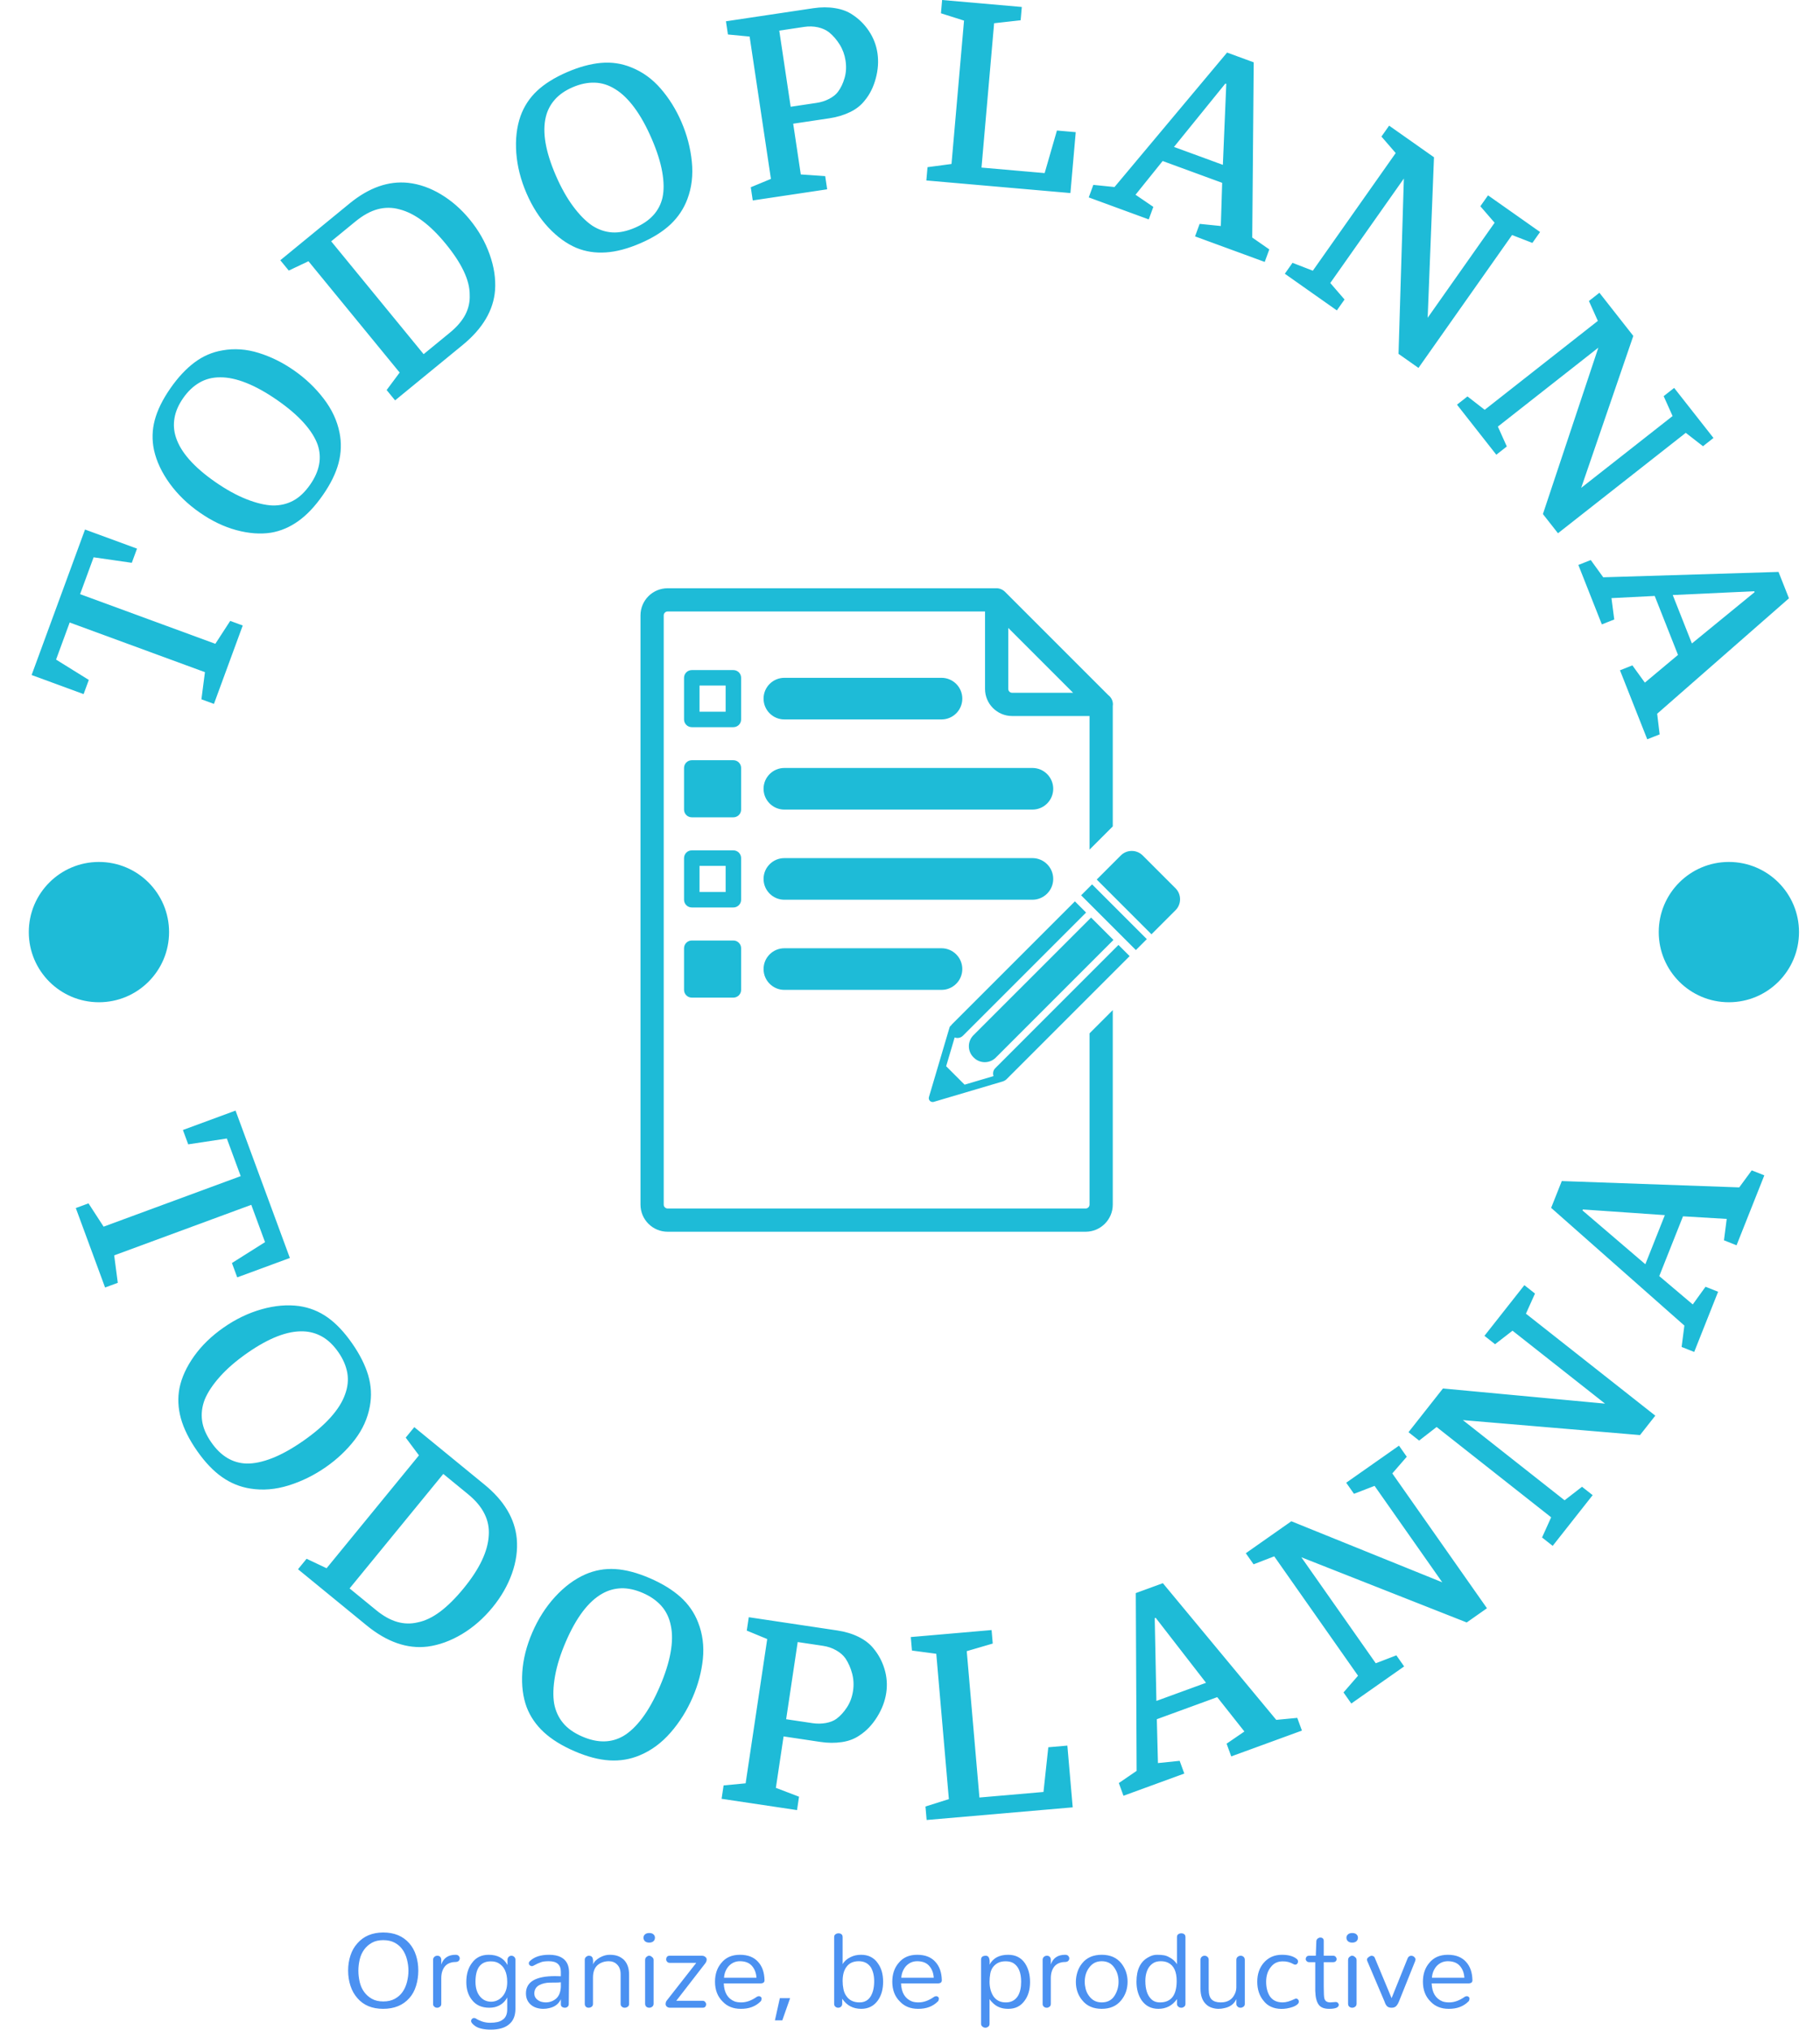 <svg xmlns="http://www.w3.org/2000/svg" version="1.1" xmlns:xlink="http://www.w3.org/1999/xlink" xmlns:svgjs="http://svgjs.dev/svgjs" width="1000" height="1115" viewBox="0 0 1000 1115"><g transform="matrix(1,0,0,1,0.158,0)"><svg viewBox="0 0 251 280" data-background-color="#ffffff" preserveAspectRatio="xMidYMid meet" height="1115" width="1000" xmlns="http://www.w3.org/2000/svg" xmlns:xlink="http://www.w3.org/1999/xlink"><g id="tight-bounds" transform="matrix(1,0,0,1,-0.04,0)"><svg viewBox="0 0 251.079 280" height="280" width="251.079"><g><svg viewBox="0 0 278.27 310.322" height="280" width="251.079"><g><svg viewBox="0 0 278.27 310.322" height="310.322" width="278.27"><g id="textblocktransform"><svg viewBox="0 0 278.27 310.322" height="310.322" width="278.27" id="textblock"><g><svg viewBox="0 0 278.27 278.27" height="278.27" width="278.27"><g transform="matrix(1,0,0,1,97.878,89.943)"><svg viewBox="0 0 82.513 98.383" height="98.383" width="82.513"><g><svg xmlns="http://www.w3.org/2000/svg" xmlns:xlink="http://www.w3.org/1999/xlink" version="1.1" x="0" y="0" viewBox="19.5 8.897 69.692 83.096" enable-background="new 0 0 100 100" xml:space="preserve" height="98.383" width="82.513" class="icon-o-0" data-fill-palette-color="accent" id="o-0"><g fill="#1ebbd7" data-fill-palette-color="accent"><g fill="#1ebbd7" data-fill-palette-color="accent"><rect x="75.645" y="50.364" transform="matrix(-0.707 -0.707 0.707 -0.707 101.356 144.708)" fill-rule="evenodd" clip-rule="evenodd" width="10" height="2" fill="#1ebbd7" data-fill-palette-color="accent"></rect></g><g fill="#1ebbd7" data-fill-palette-color="accent"><path fill-rule="evenodd" clip-rule="evenodd" d="M62.496 66.626c-0.777 0.778-0.777 2.051 0 2.829l0.059 0.059c0.777 0.777 2.051 0.777 2.828 0l2.652-2.652 11.137-11.137 1.414-1.414-1.414-1.414-0.059-0.059-1.414-1.414-1.414 1.414L62.496 66.626z" fill="#1ebbd7" data-fill-palette-color="accent"></path></g><g fill="#1ebbd7" data-fill-palette-color="accent"><path fill-rule="evenodd" clip-rule="evenodd" d="M81.941 55.665L81.941 55.665l-0.707-0.707-0.707 0.707L68.683 67.51l-3.358 3.358c-0.277 0.277-0.348 0.679-0.229 1.028l-3.737 1.106-2.381-2.381 1.1-3.715c0.357 0.136 0.778 0.063 1.064-0.223l3.359-3.358 0 0 12.551-12.551-0.707-0.707-0.029-0.03c-0.001-0.001-0.002-0.001-0.003-0.002l-0.705-0.705L63.056 61.882l0 0-3.358 3.359c-0.031 0.031-0.044 0.072-0.07 0.106-0.099 0.062-0.179 0.155-0.214 0.275l-2.657 8.979c-0.052 0.176-0.004 0.365 0.126 0.495s0.319 0.179 0.495 0.126l8.979-2.657c0.02-0.006 0.031-0.021 0.049-0.029 0.132-0.048 0.257-0.119 0.362-0.225l3.359-3.359 11.844-11.844 0.707-0.707-0.722-0.723L81.941 55.665z" fill="#1ebbd7" data-fill-palette-color="accent"></path></g><g fill="#1ebbd7" data-fill-palette-color="accent"><path fill-rule="evenodd" clip-rule="evenodd" d="M88.608 47.644l-4.243-4.242c-0.777-0.778-2.051-0.778-2.828 0l-1.696 1.695c-0.001 0.001-0.002 0.002-0.003 0.003l-1.411 1.411 1.414 1.414 4.243 4.243 1.414 1.414 1.414-1.414 0.848-0.848 0.849-0.849C89.386 49.694 89.386 48.421 88.608 47.644z" fill="#1ebbd7" data-fill-palette-color="accent"></path></g></g><g fill="#1ebbd7" data-fill-palette-color="accent"><g fill="#1ebbd7" data-fill-palette-color="accent"><g fill="#1ebbd7" data-fill-palette-color="accent"><path d="M80.5 39.65V24.088c0.009-0.063 0.02-0.127 0.02-0.193 0-0.488-0.233-0.923-0.595-1.196l-8.879-8.878-4.484-4.485c-0.096-0.096-0.205-0.171-0.321-0.236-0.025-0.016-0.052-0.029-0.079-0.043-0.204-0.101-0.428-0.16-0.66-0.16H23c-1.93 0-3.5 1.57-3.5 3.5v76.096c0 1.93 1.57 3.5 3.5 3.5h54c1.93 0 3.5-1.57 3.5-3.5v-25.12l-3 3v22.12c0 0.271-0.229 0.5-0.5 0.5H23c-0.271 0-0.5-0.229-0.5-0.5V12.396c0-0.271 0.229-0.5 0.5-0.5h41.001v9.999c0 1.93 1.57 3.5 3.5 3.5H77.5V42.65L80.5 39.65zM67.001 21.895v-7.877l2.39 2.389 5.986 5.988h-7.876C67.229 22.395 67.001 22.166 67.001 21.895z" fill="#1ebbd7" data-fill-palette-color="accent"></path></g></g><g fill="#1ebbd7" data-fill-palette-color="accent"><g fill="#1ebbd7" data-fill-palette-color="accent"><path d="M38.083 25.836h20.296c1.483 0 2.687-1.203 2.687-2.687s-1.204-2.687-2.687-2.687H38.083c-1.484 0-2.687 1.203-2.687 2.687S36.599 25.836 38.083 25.836z" fill="#1ebbd7" data-fill-palette-color="accent"></path></g></g><g fill="#1ebbd7" data-fill-palette-color="accent"><g fill="#1ebbd7" data-fill-palette-color="accent"><path d="M61.065 58.073c0-1.483-1.204-2.687-2.687-2.687H38.083c-1.484 0-2.687 1.203-2.687 2.687s1.202 2.687 2.687 2.687h20.296C59.862 60.76 61.065 59.557 61.065 58.073z" fill="#1ebbd7" data-fill-palette-color="accent"></path></g></g><g fill="#1ebbd7" data-fill-palette-color="accent"><g fill="#1ebbd7" data-fill-palette-color="accent"><path d="M70.122 32.104H38.083c-1.484 0-2.687 1.203-2.687 2.687 0 1.482 1.202 2.687 2.687 2.687h32.039c1.483 0 2.687-1.204 2.687-2.687C72.808 33.308 71.604 32.104 70.122 32.104z" fill="#1ebbd7" data-fill-palette-color="accent"></path></g></g><g fill="#1ebbd7" data-fill-palette-color="accent"><g fill="#1ebbd7" data-fill-palette-color="accent"><path d="M72.808 46.432c0-1.482-1.204-2.687-2.687-2.687H38.083c-1.484 0-2.687 1.204-2.687 2.687 0 1.483 1.202 2.687 2.687 2.687h32.039C71.604 49.118 72.808 47.915 72.808 46.432z" fill="#1ebbd7" data-fill-palette-color="accent"></path></g></g><g fill="#1ebbd7" data-fill-palette-color="accent"><path d="M31.498 26.836h-5.373c-0.552 0-1-0.447-1-1v-5.373c0-0.553 0.448-1 1-1h5.373c0.552 0 1 0.447 1 1v5.373C32.498 26.389 32.05 26.836 31.498 26.836zM27.125 24.836h3.373v-3.373h-3.373V24.836z" fill="#1ebbd7" data-fill-palette-color="accent"></path></g><path d="M31.498 31.104h-5.373c-0.552 0-1 0.447-1 1v5.373c0 0.553 0.448 1 1 1h5.373c0.552 0 1-0.447 1-1v-5.373C32.498 31.552 32.05 31.104 31.498 31.104z" fill="#1ebbd7" data-fill-palette-color="accent"></path><g fill="#1ebbd7" data-fill-palette-color="accent"><path d="M31.498 50.118h-5.373c-0.552 0-1-0.447-1-1v-5.373c0-0.553 0.448-1 1-1h5.373c0.552 0 1 0.447 1 1v5.373C32.498 49.671 32.05 50.118 31.498 50.118zM27.125 48.118h3.373v-3.373h-3.373V48.118z" fill="#1ebbd7" data-fill-palette-color="accent"></path></g><path d="M31.498 54.387h-5.373c-0.552 0-1 0.447-1 1v5.373c0 0.553 0.448 1 1 1h5.373c0.552 0 1-0.447 1-1v-5.373C32.498 54.834 32.05 54.387 31.498 54.387z" fill="#1ebbd7" data-fill-palette-color="accent"></path></g></svg></g></svg></g><path d="M27.905 172.771l8.049-2.967 8.306 22.533-8.05 2.967-0.809-2.195 5.061-3.191-2.103-5.705-20.964 7.727 0.55 4.198-1.942 0.716-4.478-12.149 1.942-0.716 2.31 3.562 20.964-7.727-2.12-5.753-5.907 0.894zM49.764 224.31v0c-1.791 1.248-3.69 2.184-5.699 2.808-2.008 0.623-3.955 0.783-5.84 0.48v0c-1.568-0.242-3.018-0.832-4.352-1.771-1.334-0.939-2.602-2.271-3.804-3.996v0c-1.222-1.753-2.048-3.413-2.478-4.981-0.43-1.568-0.502-3.104-0.214-4.606v0c0.327-1.619 1.07-3.245 2.228-4.878 1.159-1.633 2.666-3.096 4.523-4.39v0c1.856-1.294 3.798-2.227 5.825-2.799 2.022-0.568 3.926-0.731 5.713-0.488v0c1.589 0.227 3.038 0.802 4.346 1.726 1.308 0.924 2.563 2.249 3.765 3.975v0c1.176 1.687 1.998 3.318 2.465 4.893 0.462 1.579 0.545 3.154 0.25 4.727v0c-0.334 1.842-1.106 3.553-2.317 5.134-1.215 1.575-2.686 2.964-4.411 4.166zM37.751 206.868v0c-1.687 1.176-3.079 2.377-4.174 3.601-1.095 1.225-1.874 2.394-2.335 3.508v0c-0.417 1.084-0.552 2.16-0.405 3.231 0.142 1.074 0.613 2.185 1.414 3.333v0c1.457 2.09 3.255 3.166 5.392 3.229v0c1.154 0.02 2.459-0.254 3.915-0.824 1.461-0.573 3.043-1.454 4.746-2.641v0c1.704-1.188 3.093-2.379 4.169-3.574 1.07-1.191 1.807-2.356 2.211-3.494v0c0.424-1.121 0.545-2.224 0.362-3.31-0.192-1.087-0.652-2.154-1.381-3.198v0c-0.728-1.045-1.54-1.826-2.434-2.344-0.9-0.513-1.868-0.789-2.905-0.826v0c-2.413-0.097-5.272 1.006-8.575 3.309zM67.722 225.357l-14.328 17.506 4.075 3.334c1.083 0.887 2.149 1.48 3.197 1.782 1.048 0.301 2.095 0.326 3.141 0.075v0c1.124-0.221 2.271-0.769 3.443-1.645 1.162-0.875 2.361-2.067 3.596-3.577v0c2.42-2.957 3.696-5.643 3.828-8.056v0c0.086-1.173-0.134-2.283-0.658-3.329-0.515-1.047-1.355-2.048-2.52-3.001v0zM61.976 219.806l1.311-1.602 10.744 8.793c2.999 2.454 4.641 5.209 4.927 8.264v0c0.155 1.738-0.092 3.517-0.74 5.335-0.652 1.824-1.636 3.539-2.951 5.147v0c-1.383 1.689-2.943 3.057-4.683 4.102-1.744 1.042-3.501 1.679-5.269 1.913v0c-3.107 0.381-6.218-0.704-9.335-3.255v0l-10.474-8.572 1.311-1.602 3.058 1.448 14.126-17.259zM105.86 259.506v0c-0.866 2.004-1.989 3.799-3.368 5.385-1.38 1.587-2.951 2.747-4.714 3.482v0c-1.46 0.619-3.004 0.881-4.632 0.784-1.628-0.096-3.407-0.562-5.338-1.396v0c-1.961-0.848-3.537-1.825-4.729-2.933-1.191-1.107-2.06-2.376-2.606-3.804v0c-0.574-1.549-0.797-3.323-0.671-5.321 0.126-1.998 0.638-4.036 1.536-6.112v0c0.898-2.077 2.058-3.892 3.481-5.446 1.42-1.547 2.954-2.688 4.601-3.421v0c1.471-0.644 3.005-0.916 4.604-0.819 1.598 0.098 3.363 0.564 5.293 1.399v0c1.888 0.816 3.445 1.771 4.671 2.865 1.223 1.1 2.123 2.396 2.7 3.888v0c0.686 1.742 0.929 3.604 0.731 5.585-0.205 1.979-0.724 3.933-1.559 5.864zM86.467 250.994v0c-0.816 1.888-1.368 3.641-1.655 5.259-0.287 1.618-0.334 3.022-0.139 4.211v0c0.215 1.141 0.667 2.128 1.355 2.961 0.686 0.838 1.671 1.535 2.956 2.09v0c2.339 1.011 4.434 0.98 6.285-0.092v0c0.992-0.59 1.957-1.51 2.895-2.76 0.94-1.256 1.822-2.837 2.646-4.743v0c0.824-1.906 1.379-3.65 1.665-5.233 0.284-1.576 0.297-2.954 0.042-4.135v0c-0.229-1.176-0.707-2.178-1.434-3.004-0.735-0.824-1.688-1.488-2.857-1.994v0c-1.169-0.505-2.27-0.743-3.303-0.712-1.035 0.037-2.003 0.312-2.905 0.826v0c-2.103 1.187-3.954 3.629-5.551 7.326zM121.918 251.061l-1.766 11.801 4.006 0.599c0.722 0.108 1.414 0.101 2.076-0.021 0.662-0.122 1.201-0.337 1.616-0.644v0c0.588-0.435 1.122-1.02 1.601-1.753 0.478-0.727 0.788-1.566 0.93-2.517v0c0.136-0.906 0.09-1.788-0.137-2.647-0.227-0.859-0.565-1.628-1.014-2.305v0c-0.349-0.495-0.826-0.912-1.433-1.251-0.606-0.346-1.279-0.574-2.02-0.685v0zM125.388 266.332v0l-5.629-0.842-1.178 7.864 3.541 1.355-0.306 2.047-11.536-1.726 0.306-2.047 3.369-0.321 3.302-22.058-3.127-1.293 0.306-2.047 13.543 2.027c1.207 0.181 2.289 0.507 3.245 0.979 0.949 0.471 1.701 1.05 2.256 1.736v0c0.786 0.936 1.358 2.001 1.716 3.195 0.358 1.194 0.445 2.408 0.26 3.642v0c-0.189 1.26-0.654 2.485-1.396 3.675-0.742 1.19-1.622 2.119-2.641 2.785v0c-0.766 0.543-1.673 0.893-2.723 1.052-1.05 0.158-2.153 0.151-3.308-0.023zM151.745 251.292l-3.975 1.163 1.938 22.379 9.796-0.849 0.737-6.836 2.915-0.253 0.817 9.44-22.339 1.934-0.178-2.063 3.578-1.129-1.924-22.22-3.719-0.497-0.178-2.062 12.354-1.07zM187.507 266.602l2.721-1.863-4.154-5.253-9.237 3.373 0.172 6.708 3.318-0.343 0.71 1.944-9.301 3.397-0.71-1.944 2.721-1.863-0.127-27.183 4.141-1.513 17.337 20.898 3.216-0.305 0.71 1.944-10.807 3.947zM176.665 247.358l-0.15 0.054 0.256 12.653 7.591-2.772zM205.386 258.766l2.219-2.556-12.815-18.253-3.157 1.219-1.19-1.694 6.964-4.889 23.079 9.333-10.351-14.743-3.149 1.214-1.189-1.695 8.072-5.667 1.189 1.694-2.211 2.55 14.474 20.615-3.095 2.173-25.289-9.97 11.38 16.209 3.149-1.213 1.19 1.694-8.08 5.673zM235.746 235.074l1.392-3.084-17.515-13.807-2.674 2.075-1.626-1.282 5.267-6.683 24.787 2.316-14.147-11.151-2.668 2.066-1.626-1.281 6.105-7.746 1.626 1.281-1.386 3.077 19.783 15.593-2.341 2.97-27.087-2.291 15.554 12.26 2.668-2.066 1.626 1.281-6.112 7.754zM263.564 189.636l0.421-3.27-6.685-0.396-3.63 9.139 5.121 4.336 1.952-2.705 1.924 0.764-3.654 9.203-1.924-0.764 0.42-3.27-20.374-17.996 1.628-4.098 27.136 0.968 1.912-2.604 1.924 0.764-4.247 10.693zM241.985 184.922l-0.058 0.148 9.614 8.229 2.982-7.51z" fill="#1ebbd7" data-fill-palette-color="primary"></path><path d="M12.718 106.126L4.768 103.208 12.935 80.963 20.885 83.882 20.089 86.049 14.249 85.209 12.181 90.843 32.865 98.436 35.137 94.934 37.052 95.637 32.651 107.624 30.736 106.921 31.273 102.771 10.589 95.178 8.507 100.849 13.514 103.959ZM44.869 56.617V56.617C46.633 57.844 48.147 59.282 49.41 60.928 50.677 62.57 51.492 64.313 51.857 66.159V66.159C52.165 67.691 52.116 69.237 51.709 70.797 51.297 72.353 50.498 73.984 49.312 75.688V75.688C48.111 77.415 46.855 78.744 45.544 79.675 44.239 80.609 42.846 81.2 41.365 81.447V81.447C39.752 81.698 37.991 81.568 36.083 81.057 34.179 80.541 32.312 79.646 30.483 78.373V78.373C28.647 77.096 27.119 75.62 25.899 73.947 24.678 72.264 23.873 70.557 23.486 68.825V68.825C23.156 67.277 23.195 65.74 23.603 64.214 24.01 62.687 24.807 61.071 25.993 59.366V59.366C27.149 57.705 28.376 56.389 29.675 55.417 30.973 54.445 32.4 53.83 33.955 53.57V53.57C35.774 53.243 37.623 53.374 39.502 53.962 41.375 54.546 43.164 55.431 44.869 56.617ZM32.845 73.688V73.688C34.506 74.843 36.091 75.72 37.599 76.317 39.108 76.914 40.455 77.237 41.641 77.286V77.286C42.788 77.3 43.831 77.055 44.77 76.553 45.709 76.051 46.575 75.231 47.367 74.093V74.093C48.8 72.034 49.181 70.004 48.513 68.003V68.003C48.135 66.932 47.432 65.821 46.406 64.67 45.38 63.52 44.026 62.359 42.343 61.188V61.188C40.66 60.017 39.084 59.139 37.616 58.554 36.148 57.969 34.817 57.681 33.622 57.69V57.69C32.439 57.683 31.379 57.952 30.442 58.497 29.496 59.043 28.663 59.833 27.943 60.868V60.868C27.227 61.898 26.785 62.916 26.618 63.923 26.445 64.926 26.52 65.916 26.843 66.893V66.893C27.582 69.153 29.583 71.418 32.845 73.688ZM50.581 36.899L64.717 54.151 68.727 50.864C69.8 49.985 70.586 49.071 71.086 48.121 71.581 47.166 71.806 46.158 71.761 45.098V45.098C71.769 43.967 71.463 42.751 70.843 41.449 70.227 40.153 69.309 38.761 68.089 37.272V37.272C65.701 34.357 63.35 32.604 61.038 32.011V32.011C59.923 31.698 58.807 31.691 57.688 31.99 56.578 32.29 55.449 32.911 54.299 33.853V33.853ZM44.091 41.368L42.798 39.79 53.39 31.11C56.347 28.688 59.332 27.636 62.346 27.954V27.954C64.052 28.143 65.725 28.728 67.362 29.711 68.999 30.694 70.468 31.978 71.767 33.564V33.564C73.13 35.227 74.144 37.004 74.809 38.894 75.484 40.786 75.761 42.609 75.638 44.365V44.365C75.404 47.44 73.749 50.236 70.675 52.755V52.755L60.352 61.214 59.059 59.636 61.05 56.962 47.104 39.942ZM104.135 18.636V18.636C104.989 20.608 105.519 22.627 105.726 24.692 105.939 26.754 105.714 28.666 105.052 30.428V30.428C104.507 31.892 103.652 33.181 102.485 34.293 101.315 35.399 99.777 36.364 97.871 37.189V37.189C95.941 38.024 94.174 38.493 92.569 38.594 90.967 38.702 89.472 38.47 88.083 37.9V37.9C86.579 37.264 85.151 36.227 83.798 34.788 82.451 33.347 81.335 31.603 80.45 29.557V29.557C79.562 27.505 79.04 25.446 78.884 23.381 78.731 21.307 78.946 19.432 79.529 17.756V17.756C80.063 16.267 80.905 14.98 82.056 13.897 83.207 12.814 84.735 11.859 86.641 11.035V11.035C88.498 10.231 90.234 9.758 91.85 9.616 93.466 9.473 95.003 9.701 96.461 10.299V10.299C98.18 10.979 99.683 12.064 100.971 13.553 102.256 15.035 103.311 16.73 104.135 18.635ZM84.925 26.818V26.818C85.729 28.675 86.615 30.255 87.583 31.556 88.551 32.858 89.526 33.842 90.509 34.508V34.508C91.476 35.124 92.491 35.465 93.554 35.533 94.617 35.601 95.785 35.359 97.058 34.808V34.808C99.36 33.812 100.753 32.288 101.238 30.234V30.234C101.481 29.124 101.469 27.81 101.202 26.292 100.936 24.773 100.395 23.073 99.581 21.192V21.192C98.767 19.31 97.89 17.734 96.949 16.464 96.009 15.193 95.029 14.248 94.008 13.627V13.627C93.006 12.998 91.963 12.668 90.88 12.638 89.789 12.604 88.664 12.838 87.507 13.338V13.338C86.357 13.836 85.445 14.469 84.772 15.237 84.097 16 83.64 16.881 83.4 17.881V17.881C82.839 20.191 83.347 23.17 84.925 26.818ZM119.1 4.681L120.843 16.325 124.799 15.733C125.508 15.627 126.154 15.42 126.739 15.111 127.33 14.801 127.776 14.442 128.077 14.035V14.035C128.513 13.453 128.851 12.749 129.089 11.921 129.328 11.094 129.377 10.211 129.236 9.273V9.273C129.104 8.387 128.807 7.569 128.346 6.82 127.878 6.071 127.335 5.445 126.716 4.94V4.94C126.246 4.575 125.677 4.318 125.011 4.169 124.338 4.022 123.634 4.003 122.899 4.113V4.113ZM126.781 18.083V18.083L121.23 18.914 122.391 26.67 126.122 26.927 126.424 28.944 115.046 30.647 114.744 28.629 117.824 27.353 114.567 5.591 111.249 5.273 110.947 3.255 124.303 1.256C125.491 1.078 126.604 1.076 127.643 1.249 128.681 1.416 129.559 1.744 130.276 2.234V2.234C131.286 2.888 132.133 3.727 132.816 4.752 133.5 5.777 133.932 6.896 134.114 8.11V8.11C134.301 9.357 134.215 10.648 133.858 11.982 133.501 13.317 132.939 14.445 132.171 15.365V15.365C131.603 16.1 130.85 16.693 129.911 17.142 128.966 17.599 127.923 17.912 126.781 18.083ZM156.011 3.097L151.955 3.552 150.026 25.622 159.683 26.465 161.561 19.956 164.436 20.207 163.622 29.517 141.592 27.592 141.77 25.56 145.439 25.071 147.354 3.15 143.826 2.032 144.003 0 156.188 1.065ZM183.385 34.228L186.624 34.557 186.829 27.954 177.728 24.618 173.58 29.775 176.302 31.631 175.6 33.547 166.424 30.183 167.126 28.267 170.365 28.596 187.58 8.036 191.654 9.53 191.427 36.317 194.037 38.133 193.335 40.048 182.683 36.143ZM187.457 12.825L187.317 12.773 179.461 22.465 186.936 25.205ZM197.585 40.186L200.693 41.39 213.366 23.401 211.186 20.879 212.361 19.211 219.22 24.043 218.254 48.587 228.491 34.056 226.311 31.535 227.486 29.867 235.443 35.472 234.268 37.14 231.16 35.936 216.848 56.252 213.797 54.103 214.613 27.299 203.362 43.27 205.542 45.792 204.367 47.46 196.41 41.854ZM224.343 60.612L226.975 62.657 244.278 49.064 242.914 46.022 244.518 44.762 249.701 51.359 241.73 74.593 255.708 63.612 254.343 60.571 255.948 59.31 261.961 66.964 260.356 68.225 257.724 66.179 238.183 81.531 235.877 78.597 244.354 53.155 228.991 65.224 230.356 68.266 228.751 69.526 222.738 61.872ZM249.559 101.733L251.468 104.371 256.535 100.132 252.973 91.117 246.362 91.45 246.787 94.717 244.889 95.467 241.297 86.378 243.195 85.628 245.104 88.266 271.907 87.444 273.502 91.479 253.349 109.128 253.729 112.284 251.832 113.034 247.662 102.483ZM268.25 90.537L268.195 90.398 255.732 90.979 258.659 98.383Z" fill="#1ebbd7" data-fill-palette-color="primary"></path><path d="M4.337 142.514c0-5.923 4.802-10.725 10.725-10.725 5.923 0 10.725 4.802 10.725 10.725 0 5.923-4.802 10.725-10.725 10.725-5.923 0-10.725-4.802-10.725-10.725zM253.589 142.514c0-5.923 4.802-10.725 10.725-10.725 5.923 0 10.725 4.802 10.725 10.725 0 5.923-4.802 10.725-10.725 10.725-5.923 0-10.725-4.802-10.725-10.725z" fill="#1ebbd7" data-fill-palette-color="primary"></path></svg></g><g transform="matrix(1,0,0,1,53.149,295.467)"><svg viewBox="0 0 171.971 14.856" height="14.856" width="171.971"><g transform="matrix(1,0,0,1,0,0)"><svg width="171.971" viewBox="2.76 -31.61 472.3 40.81" height="14.856" data-palette-color="#4b91f1"><path d="M7.61-20.2Q7.07-17.82 7.07-15.55 7.07-13.28 7.61-10.86 8.16-8.45 9.48-6.64 10.8-4.83 12.76-3.74 14.71-2.64 17.53-2.64 20.34-2.64 22.36-3.74 24.37-4.83 25.63-6.64 26.9-8.45 27.5-10.86 28.1-13.28 28.1-15.55 28.1-17.82 27.5-20.2 26.9-22.59 25.63-24.4 24.37-26.21 22.36-27.3 20.34-28.39 17.53-28.39 14.71-28.39 12.76-27.3 10.8-26.21 9.48-24.4 8.16-22.59 7.61-20.2ZM2.76-15.63L2.76-15.63Q2.76-18.97 3.74-21.95 4.71-24.94 6.67-27.07L6.67-27.07Q10.57-31.55 17.47-31.61L17.47-31.61Q24.48-31.61 28.45-27.07L28.45-27.07Q30.34-24.94 31.29-21.95 32.24-18.97 32.24-15.63L32.24-15.63Q32.24-12.24 31.29-9.17 30.34-6.09 28.45-4.02L28.45-4.02Q24.48 0.46 17.47 0.46L17.47 0.46Q10.52 0.46 6.67-4.02L6.67-4.02Q4.71-6.21 3.74-9.22 2.76-12.24 2.76-15.63ZM41.89-20.11L41.89-18.16Q43.27-22.24 47.93-22.24L47.93-22.24Q48.79-22.24 49.22-21.75 49.65-21.26 49.65-20.72 49.65-20.17 49.22-19.68 48.79-19.2 47.64-19.2 46.49-19.2 45.34-18.74 44.19-18.28 43.45-17.41L43.45-17.41Q41.89-15.52 41.89-12.41L41.89-12.41 41.89-1.61Q41.89-0.8 41.32-0.4 40.74 0 40.28 0 39.83 0 39.54-0.09 39.25-0.17 38.96-0.46L38.96-0.46Q38.45-0.8 38.45-1.61L38.45-1.61 38.45-20.11Q38.45-20.86 38.96-21.35 39.48-21.84 40.26-21.84 41.03-21.84 41.46-21.35 41.89-20.86 41.89-20.11L41.89-20.11ZM62.7-19.48L62.7-19.48Q56.26-19.48 56.26-10.92L56.26-10.92Q56.26-6.9 58.27-4.6L58.27-4.6Q60-2.59 62.75-2.53L62.75-2.53Q65.57-2.53 67.52-4.66L67.52-4.66Q69.59-6.9 69.59-10.8L69.59-10.8Q69.59-16.67 65.91-18.74L65.91-18.74Q64.65-19.48 62.7-19.48ZM61.78-22.24L61.78-22.24Q67.41-22.24 69.71-17.93L69.71-17.93 69.71-20.34Q69.82-21.03 70.28-21.44 70.74-21.84 71.37-21.84 72.01-21.84 72.52-21.38 73.04-20.92 73.04-20.17L73.04-20.17 73.04 0.46Q73.04 4.94 70.17 7.13L70.17 7.13Q67.58 9.2 62.7 9.2L62.7 9.2Q58.33 9.2 56.14 7.7L56.14 7.7Q54.42 6.44 54.42 5.63L54.42 5.63Q54.42 5.06 54.79 4.68 55.17 4.31 55.66 4.31 56.14 4.31 56.6 4.63 57.06 4.94 57.7 5.23 58.33 5.52 58.96 5.75L58.96 5.75Q60.63 6.32 62.38 6.32 64.13 6.32 65.43 6.03 66.72 5.75 67.64 5.06L67.64 5.06Q69.59 3.79 69.59 0.69L69.59 0.69 69.59-4.31Q67.93-1.15 64.31-0.23L64.31-0.23Q63.16 0 62.06 0L62.06 0Q57.29 0 54.77-3.28L54.77-3.28Q52.41-6.21 52.41-10.8L52.41-10.8Q52.41-15.69 54.77-18.79L54.77-18.79Q57.24-22.24 61.78-22.24ZM89.71-13.28L89.71-13.28Q90.91-13.28 92.12-13.22L92.12-13.22 92.12-15.06Q92.12-19.54 87.12-19.54L87.12-19.54Q84.88-19.54 83.84-19.14L83.84-19.14Q82-18.45 81.2-17.96 80.39-17.47 79.94-17.47 79.48-17.47 79.07-17.82 78.67-18.16 78.67-18.74L78.67-18.74Q78.67-19.2 79.19-19.66L79.19-19.66Q81.89-22.24 87.18-22.24L87.18-22.24Q93.27-22.24 94.99-18.16L94.99-18.16Q95.57-16.72 95.57-14.83L95.57-14.83 95.45-1.55Q95.45-0.8 94.94-0.4 94.42 0 93.79 0 93.15 0 92.64-0.34 92.12-0.69 92.12-1.49L92.12-1.49 92.12-3.56Q90.74-0.57 87.18 0.17L87.18 0.17Q86.08 0.46 84.71 0.46 83.33 0.46 81.98 0.06 80.62-0.34 79.59-1.21L79.59-1.21Q77.46-2.99 77.46-6.03L77.46-6.03Q77.46-13.28 89.71-13.28ZM92.12-8.74L92.12-10.69Q91.2-10.57 89.99-10.57 88.79-10.57 87.52-10.55 86.26-10.52 85.11-10.26 83.96-10 83.04-9.48L83.04-9.48Q81.08-8.45 80.97-6.09L80.97-6.09Q80.97-4.25 82.46-3.22L82.46-3.22Q83.61-2.3 85.74-2.24L85.74-2.24Q88.33-2.24 90.22-3.91L90.22-3.91Q91.95-5.52 92.12-8.74L92.12-8.74ZM102.17-1.61L102.17-20.17Q102.17-20.92 102.75-21.38 103.32-21.84 103.9-21.84L103.9-21.84Q105.1-21.84 105.45-20.92 105.79-20 105.62-18.16L105.62-18.16Q106.31-19.89 108.61-21.15L108.61-21.15Q110.62-22.24 112.6-22.24 114.59-22.24 115.97-21.75 117.35-21.26 118.5-20.23L118.5-20.23Q120.79-18.05 120.79-13.79L120.79-13.79 120.79-1.61Q120.79-0.8 120.19-0.4 119.59 0 118.96 0L118.96 0Q118.27 0 117.75-0.43 117.23-0.86 117.23-1.61L117.23-1.61 117.23-14.02Q117.23-16.72 115.74-18.16L115.74-18.16Q114.36-19.54 112.29-19.54L112.29-19.54Q109.53-19.54 107.58-17.93L107.58-17.93Q105.62-16.21 105.62-12.64L105.62-12.64 105.62-1.61Q105.62-0.8 105.05-0.4 104.47 0 103.78 0L103.78 0Q103.09 0 102.63-0.43 102.17-0.86 102.17-1.61L102.17-1.61ZM131.65-29.43L131.65-29.43Q131.65-28.51 131.02-27.93 130.39-27.36 129.24-27.36 128.09-27.36 127.46-27.93 126.83-28.51 126.83-29.43L126.83-29.43Q126.83-30.23 127.46-30.8 128.09-31.38 129.27-31.38 130.45-31.38 131.05-30.8 131.65-30.23 131.65-29.43ZM127.52-1.72L127.52-20Q127.52-20.86 128.09-21.35 128.67-21.84 129.13-21.84 129.59-21.84 129.87-21.7 130.16-21.55 130.45-21.26L130.45-21.26Q131.08-20.86 131.08-20L131.08-20 131.08-1.72Q131.08-0.86 130.5-0.43 129.93 0 129.24 0L129.24 0Q128.55 0 128.03-0.43 127.52-0.86 127.52-1.72L127.52-1.72ZM140.62-2.93L151.65-2.93Q152.34-2.93 152.74-2.44 153.15-1.95 153.15-1.49L153.15-1.49Q153.15-0.86 152.8-0.43 152.46 0 151.65 0L151.65 0 138.03 0Q137.17 0 136.65-0.46 136.13-0.92 136.13-1.49L136.13-1.49Q136.13-2.41 136.59-2.99L136.59-2.99 149.01-18.85 137.86-18.85Q137.17-18.85 136.77-19.31 136.36-19.77 136.36-20.34L136.36-20.34Q136.36-20.92 136.71-21.38 137.05-21.84 137.86-21.84L137.86-21.84 151.31-21.84Q152.23-21.84 152.8-21.35 153.38-20.86 153.38-20.34L153.38-20.34Q153.38-19.48 152.86-18.74L152.86-18.74 140.62-2.93ZM177.68-11.55L177.68-11.55Q177.68-10.34 176.3-10.23L176.3-10.23 160.56-10.23Q160.79-4.37 165.15-2.64L165.15-2.64Q166.36-2.24 167.91-2.24L167.91-2.24Q171.13-2.24 174.47-4.6L174.47-4.6Q175.5-5.17 176.19-4.48L176.19-4.48Q176.53-4.14 176.42-3.79L176.42-3.79Q176.42-2.99 176.02-2.64L176.02-2.64Q172.86 0.52 167.68 0.46L167.68 0.46Q162.97 0.46 160.1-2.59L160.1-2.59Q156.88-5.75 156.88-10.92L156.88-10.92Q156.88-15.69 159.52-18.79L159.52-18.79Q162.28-22.24 167.34-22.24L167.34-22.24Q172.4-22.24 175.04-19.2L175.04-19.2Q177.57-16.44 177.68-11.55ZM160.67-12.59L174.29-12.59Q174.12-15.69 172.28-17.7L172.28-17.7Q170.56-19.54 167.34-19.54L167.34-19.54Q164.58-19.54 162.63-17.47L162.63-17.47Q160.84-15.4 160.67-12.59L160.67-12.59ZM188.43-4.02L185.15 5.29 182.05 5.29 184.12-4.02 188.43-4.02ZM218.31 0.46L218.31 0.46Q213.14 0.46 210.32-3.79L210.32-3.79 210.32-1.55Q210.26-0.8 209.77-0.4 209.29 0 208.62 0 207.96 0 207.45-0.43 206.93-0.86 206.93-1.61L206.93-1.61 206.93-29.66Q206.93-30.46 207.5-30.86 208.08-31.26 208.77-31.26L208.77-31.26Q209.46-31.26 209.98-30.89 210.49-30.52 210.49-29.66L210.49-29.66 210.49-18.28Q211.53-20.17 213.83-21.26L213.83-21.26Q215.78-22.24 218.22-22.24 220.66-22.24 222.42-21.29 224.17-20.34 225.2-18.79L225.2-18.79Q227.5-15.75 227.5-10.92L227.5-10.92Q227.5-6.21 225.32-3.1L225.32-3.1Q222.79 0.46 218.31 0.46ZM210.49-11.21L210.49-11.21Q210.49-9.48 210.84-7.79 211.18-6.09 212.04-4.94L212.04-4.94Q213.83-2.24 217.62-2.24L217.62-2.24Q221.87-2.24 223.25-7.07L223.25-7.07Q223.71-8.79 223.74-10.78 223.77-12.76 223.42-14.22 223.08-15.69 222.39-16.9L222.39-16.9Q220.66-19.54 217.27-19.54L217.27-19.54Q213.77-19.54 212.04-17.07L212.04-17.07Q210.49-14.94 210.49-11.21ZM252.16-11.55L252.16-11.55Q252.16-10.34 250.78-10.23L250.78-10.23 235.03-10.23Q235.26-4.37 239.63-2.64L239.63-2.64Q240.83-2.24 242.39-2.24L242.39-2.24Q245.6-2.24 248.94-4.6L248.94-4.6Q249.97-5.17 250.66-4.48L250.66-4.48Q251.01-4.14 250.89-3.79L250.89-3.79Q250.89-2.99 250.49-2.64L250.49-2.64Q247.33 0.52 242.16 0.46L242.16 0.46Q237.44 0.46 234.57-2.59L234.57-2.59Q231.35-5.75 231.35-10.92L231.35-10.92Q231.35-15.69 234-18.79L234-18.79Q236.75-22.24 241.81-22.24L241.81-22.24Q246.87-22.24 249.51-19.2L249.51-19.2Q252.04-16.44 252.16-11.55ZM235.14-12.59L248.77-12.59Q248.59-15.69 246.75-17.7L246.75-17.7Q245.03-19.54 241.81-19.54L241.81-19.54Q239.05-19.54 237.1-17.47L237.1-17.47Q235.32-15.4 235.14-12.59L235.14-12.59ZM272.21-18.1L272.21-18.1Q274.45-22.24 280.02-22.24L280.02-22.24Q284.62-22.24 287.04-18.74L287.04-18.74Q289.22-15.52 289.22-10.8L289.22-10.8Q289.22-5.98 286.92-2.93L286.92-2.93Q284.45 0.52 279.97 0.46L279.97 0.46Q276.17 0.46 273.76-1.84L273.76-1.84Q272.9-2.59 272.21-3.62L272.21-3.62 272.21 6.72Q272.21 7.59 271.63 7.99 271.06 8.39 270.48 8.39L270.48 8.39Q269.8 8.39 269.22 7.93 268.65 7.47 268.65 6.72L268.65 6.72 268.65-20.17Q268.65-21.03 269.16-21.44 269.68-21.84 270.66-21.84L270.66-21.84Q272.55-21.84 272.21-18.1ZM273.62-17.01Q272.78-15.86 272.5-14.25 272.21-12.64 272.21-10.89 272.21-9.14 272.61-7.61 273.01-6.09 273.82-4.83L273.82-4.83Q275.66-2.18 279.11-2.24L279.11-2.24Q282.44-2.24 284.16-5L284.16-5Q285.48-7.24 285.48-10.92L285.48-10.92Q285.48-16.72 282.21-18.74L282.21-18.74Q281-19.48 279.08-19.51 277.15-19.54 275.8-18.85 274.45-18.16 273.62-17.01ZM297.95-20.11L297.95-18.16Q299.33-22.24 303.99-22.24L303.99-22.24Q304.85-22.24 305.28-21.75 305.71-21.26 305.71-20.72 305.71-20.17 305.28-19.68 304.85-19.2 303.7-19.2 302.55-19.2 301.4-18.74 300.25-18.28 299.51-17.41L299.51-17.41Q297.95-15.52 297.95-12.41L297.95-12.41 297.95-1.61Q297.95-0.8 297.38-0.4 296.8 0 296.34 0 295.88 0 295.6-0.09 295.31-0.17 295.02-0.46L295.02-0.46Q294.51-0.8 294.51-1.61L294.51-1.61 294.51-20.11Q294.51-20.86 295.02-21.35 295.54-21.84 296.32-21.84 297.09-21.84 297.52-21.35 297.95-20.86 297.95-20.11L297.95-20.11ZM308.47-10.86L308.47-10.86Q308.47-12.93 309.13-15 309.79-17.07 311.17-18.74L311.17-18.74Q314.04-22.24 319.33-22.24 324.62-22.24 327.49-18.74L327.49-18.74Q330.19-15.4 330.19-10.92L330.19-10.92Q330.19-6.38 327.49-3.1L327.49-3.1Q324.62 0.46 319.33 0.46 314.04 0.46 311.17-3.1L311.17-3.1Q308.47-6.32 308.47-10.86ZM312.2-10.86L312.2-10.86Q312.2-9.48 312.58-7.93 312.95-6.38 313.93-5.06L313.93-5.06Q315.88-2.24 319.33-2.24L319.33-2.24Q322.95-2.24 324.73-5.06L324.73-5.06Q326.4-7.7 326.4-10.92L326.4-10.92Q326.4-14.25 324.73-16.67L324.73-16.67Q322.89-19.54 319.33-19.54L319.33-19.54Q315.88-19.54 313.93-16.67L313.93-16.67Q312.2-14.31 312.2-10.86ZM350.94-1.61L350.94-3.62Q348.06 0.46 343.12 0.46L343.12 0.46Q338.64 0.46 336.11-3.1L336.11-3.1Q333.93-6.32 333.93-10.92L333.93-10.92Q333.93-18.62 339.04-21.26L339.04-21.26Q340.76-22.24 342.52-22.24 344.27-22.24 345.42-22.04 346.57-21.84 347.6-21.26L347.6-21.26Q349.79-20.17 350.94-18.28L350.94-18.28 350.94-29.66Q350.94-30.52 351.51-30.89 352.09-31.26 352.78-31.26L352.78-31.26Q353.47-31.26 353.98-30.89 354.5-30.52 354.5-29.66L354.5-29.66 354.5-1.61Q354.5-0.8 353.93-0.4 353.35 0 352.89 0 352.43 0 352.12-0.09 351.8-0.17 351.51-0.46L351.51-0.46Q350.94-0.86 350.94-1.61L350.94-1.61ZM343.81-2.24L343.81-2.24Q350.82-2.24 350.82-11.26L350.82-11.26Q350.82-17.07 347.32-18.85L347.32-18.85Q345.99-19.54 344.16-19.54 342.32-19.54 341.11-18.82 339.9-18.1 339.1-16.9L339.1-16.9Q337.66-14.66 337.66-11.21L337.66-11.21Q337.66-6.09 340.07-3.68L340.07-3.68Q341.45-2.24 343.81-2.24ZM379.44-20.11L379.44-1.61Q379.44-0.8 378.84-0.4 378.23 0 377.8 0 377.37 0 377.03-0.09 376.68-0.17 376.45-0.46L376.45-0.46Q375.88-0.86 375.88-1.61L375.88-1.61 375.88-3.62Q374.5-0.57 370.82 0.17L370.82 0.17Q369.67 0.46 368.35 0.46 367.03 0.46 365.59 0 364.15-0.46 363.12-1.49L363.12-1.49Q360.82-3.68 360.82-8.05L360.82-8.05 360.82-20.11Q360.82-20.92 361.34-21.38 361.85-21.84 362.54-21.84L362.54-21.84Q363.23-21.84 363.75-21.38 364.27-20.92 364.27-20.11L364.27-20.11 364.27-7.76Q364.27-4.66 365.53-3.45L365.53-3.45Q366.8-2.24 369.33-2.24L369.33-2.24Q373.58-2.24 375.19-5.69L375.19-5.69Q375.82-6.9 375.88-8.45L375.88-8.45 375.88-20.11Q375.88-20.92 376.45-21.38 377.03-21.84 377.72-21.84L377.72-21.84Q378.41-21.84 378.92-21.38 379.44-20.92 379.44-20.11L379.44-20.11ZM384.67-10.92L384.67-10.92Q384.67-15.69 387.37-18.85L387.37-18.85Q390.3-22.24 395.01-22.24L395.01-22.24Q399.04-22.24 401.16-20.57L401.16-20.57Q401.79-20.11 401.79-19.48 401.79-18.85 401.45-18.48 401.1-18.1 400.64-18.1 400.18-18.1 399.96-18.28L399.96-18.28Q397.77-19.54 395.36-19.48L395.36-19.48Q392.2-19.48 390.41-17.13L390.41-17.13Q388.4-14.71 388.4-10.92L388.4-10.92Q388.4-7.41 389.84-5L389.84-5Q391.56-2.24 395.36-2.24L395.36-2.24Q397.43-2.24 400.41-3.68L400.41-3.68Q401.22-4.14 401.79-3.45L401.79-3.45Q402.14-3.1 402.14-2.5 402.14-1.9 401.39-1.29 400.64-0.69 399.61-0.34L399.61-0.34Q397.08 0.52 394.73 0.49 392.37 0.46 390.47-0.4 388.58-1.26 387.31-2.93L387.31-2.93Q384.67-6.09 384.67-10.92ZM418.92-1.26L418.92-1.26Q418.92 0.46 414.84 0.46L414.84 0.46Q411.79 0.46 410.53-1.21L410.53-1.21Q409.15-2.99 409.03-7.07L409.03-7.07 409.03-19.14 406.5-19.14Q405.81-19.14 405.41-19.57 405.01-20 405.01-20.46L405.01-20.46Q405.01-20.92 405.35-21.38 405.7-21.84 406.5-21.84L406.5-21.84 409.26-21.84 409.49-28.05Q409.61-28.74 410.12-29.11 410.64-29.48 411.22-29.48 411.79-29.48 412.19-29.14 412.6-28.79 412.6-28.05L412.6-28.05 412.6-21.84 416.56-21.84Q417.25-21.84 417.62-21.38 418-20.92 418-20.46L418-20.46Q418-19.89 417.62-19.51 417.25-19.14 416.56-19.14L416.56-19.14 412.6-19.14 412.6-8.97Q412.6-4.71 412.88-3.82 413.17-2.93 413.8-2.59 414.44-2.24 415.35-2.24L415.35-2.24 417.6-2.41Q418.23-2.41 418.57-2.01 418.92-1.61 418.92-1.26ZM426.96-29.43L426.96-29.43Q426.96-28.51 426.33-27.93 425.7-27.36 424.55-27.36 423.4-27.36 422.77-27.93 422.13-28.51 422.13-29.43L422.13-29.43Q422.13-30.23 422.77-30.8 423.4-31.38 424.58-31.38 425.75-31.38 426.36-30.8 426.96-30.23 426.96-29.43ZM422.82-1.72L422.82-20Q422.82-20.86 423.4-21.35 423.97-21.84 424.43-21.84 424.89-21.84 425.18-21.7 425.47-21.55 425.75-21.26L425.75-21.26Q426.39-20.86 426.39-20L426.39-20 426.39-1.72Q426.39-0.86 425.81-0.43 425.24 0 424.55 0L424.55 0Q423.86 0 423.34-0.43 422.82-0.86 422.82-1.72L422.82-1.72ZM450.98-19.54L444.2-2.64Q443.63-1.26 442.96-0.63 442.3 0 441.1 0L441.1 0Q439.89 0 439.23-0.6 438.57-1.21 438.11-2.64L438.11-2.64 430.92-19.54Q430.41-20.52 431.44-21.26L431.44-21.26Q432.02-21.72 432.59-21.84L432.59-21.84Q433.86-21.84 434.2-20.57L434.2-20.57 441.1-4.02 447.76-20.57Q448.17-21.72 449.26-21.84L449.26-21.84Q450.41-21.84 450.98-20.86L450.98-20.86Q451.21-20.52 451.15-20.2 451.1-19.89 450.98-19.54L450.98-19.54ZM475.06-11.55L475.06-11.55Q475.06-10.34 473.68-10.23L473.68-10.23 457.93-10.23Q458.16-4.37 462.53-2.64L462.53-2.64Q463.74-2.24 465.29-2.24L465.29-2.24Q468.51-2.24 471.84-4.6L471.84-4.6Q472.88-5.17 473.57-4.48L473.57-4.48Q473.91-4.14 473.8-3.79L473.8-3.79Q473.8-2.99 473.39-2.64L473.39-2.64Q470.23 0.52 465.06 0.46L465.06 0.46Q460.35 0.46 457.47-2.59L457.47-2.59Q454.26-5.75 454.26-10.92L454.26-10.92Q454.26-15.69 456.9-18.79L456.9-18.79Q459.66-22.24 464.72-22.24L464.72-22.24Q469.77-22.24 472.42-19.2L472.42-19.2Q474.95-16.44 475.06-11.55ZM458.05-12.59L471.67-12.59Q471.5-15.69 469.66-17.7L469.66-17.7Q467.93-19.54 464.72-19.54L464.72-19.54Q461.96-19.54 460-17.47L460-17.47Q458.22-15.4 458.05-12.59L458.05-12.59Z" opacity="1" transform="matrix(1,0,0,1,0,0)" fill="#4b91f1" class="undefined-text-1" data-fill-palette-color="secondary" id="text-1"></path></svg></g></svg></g></svg></g></svg></g></svg></g><defs></defs></svg><rect width="251.079" height="280" fill="none" stroke="none" visibility="hidden"></rect></g></svg></g></svg>